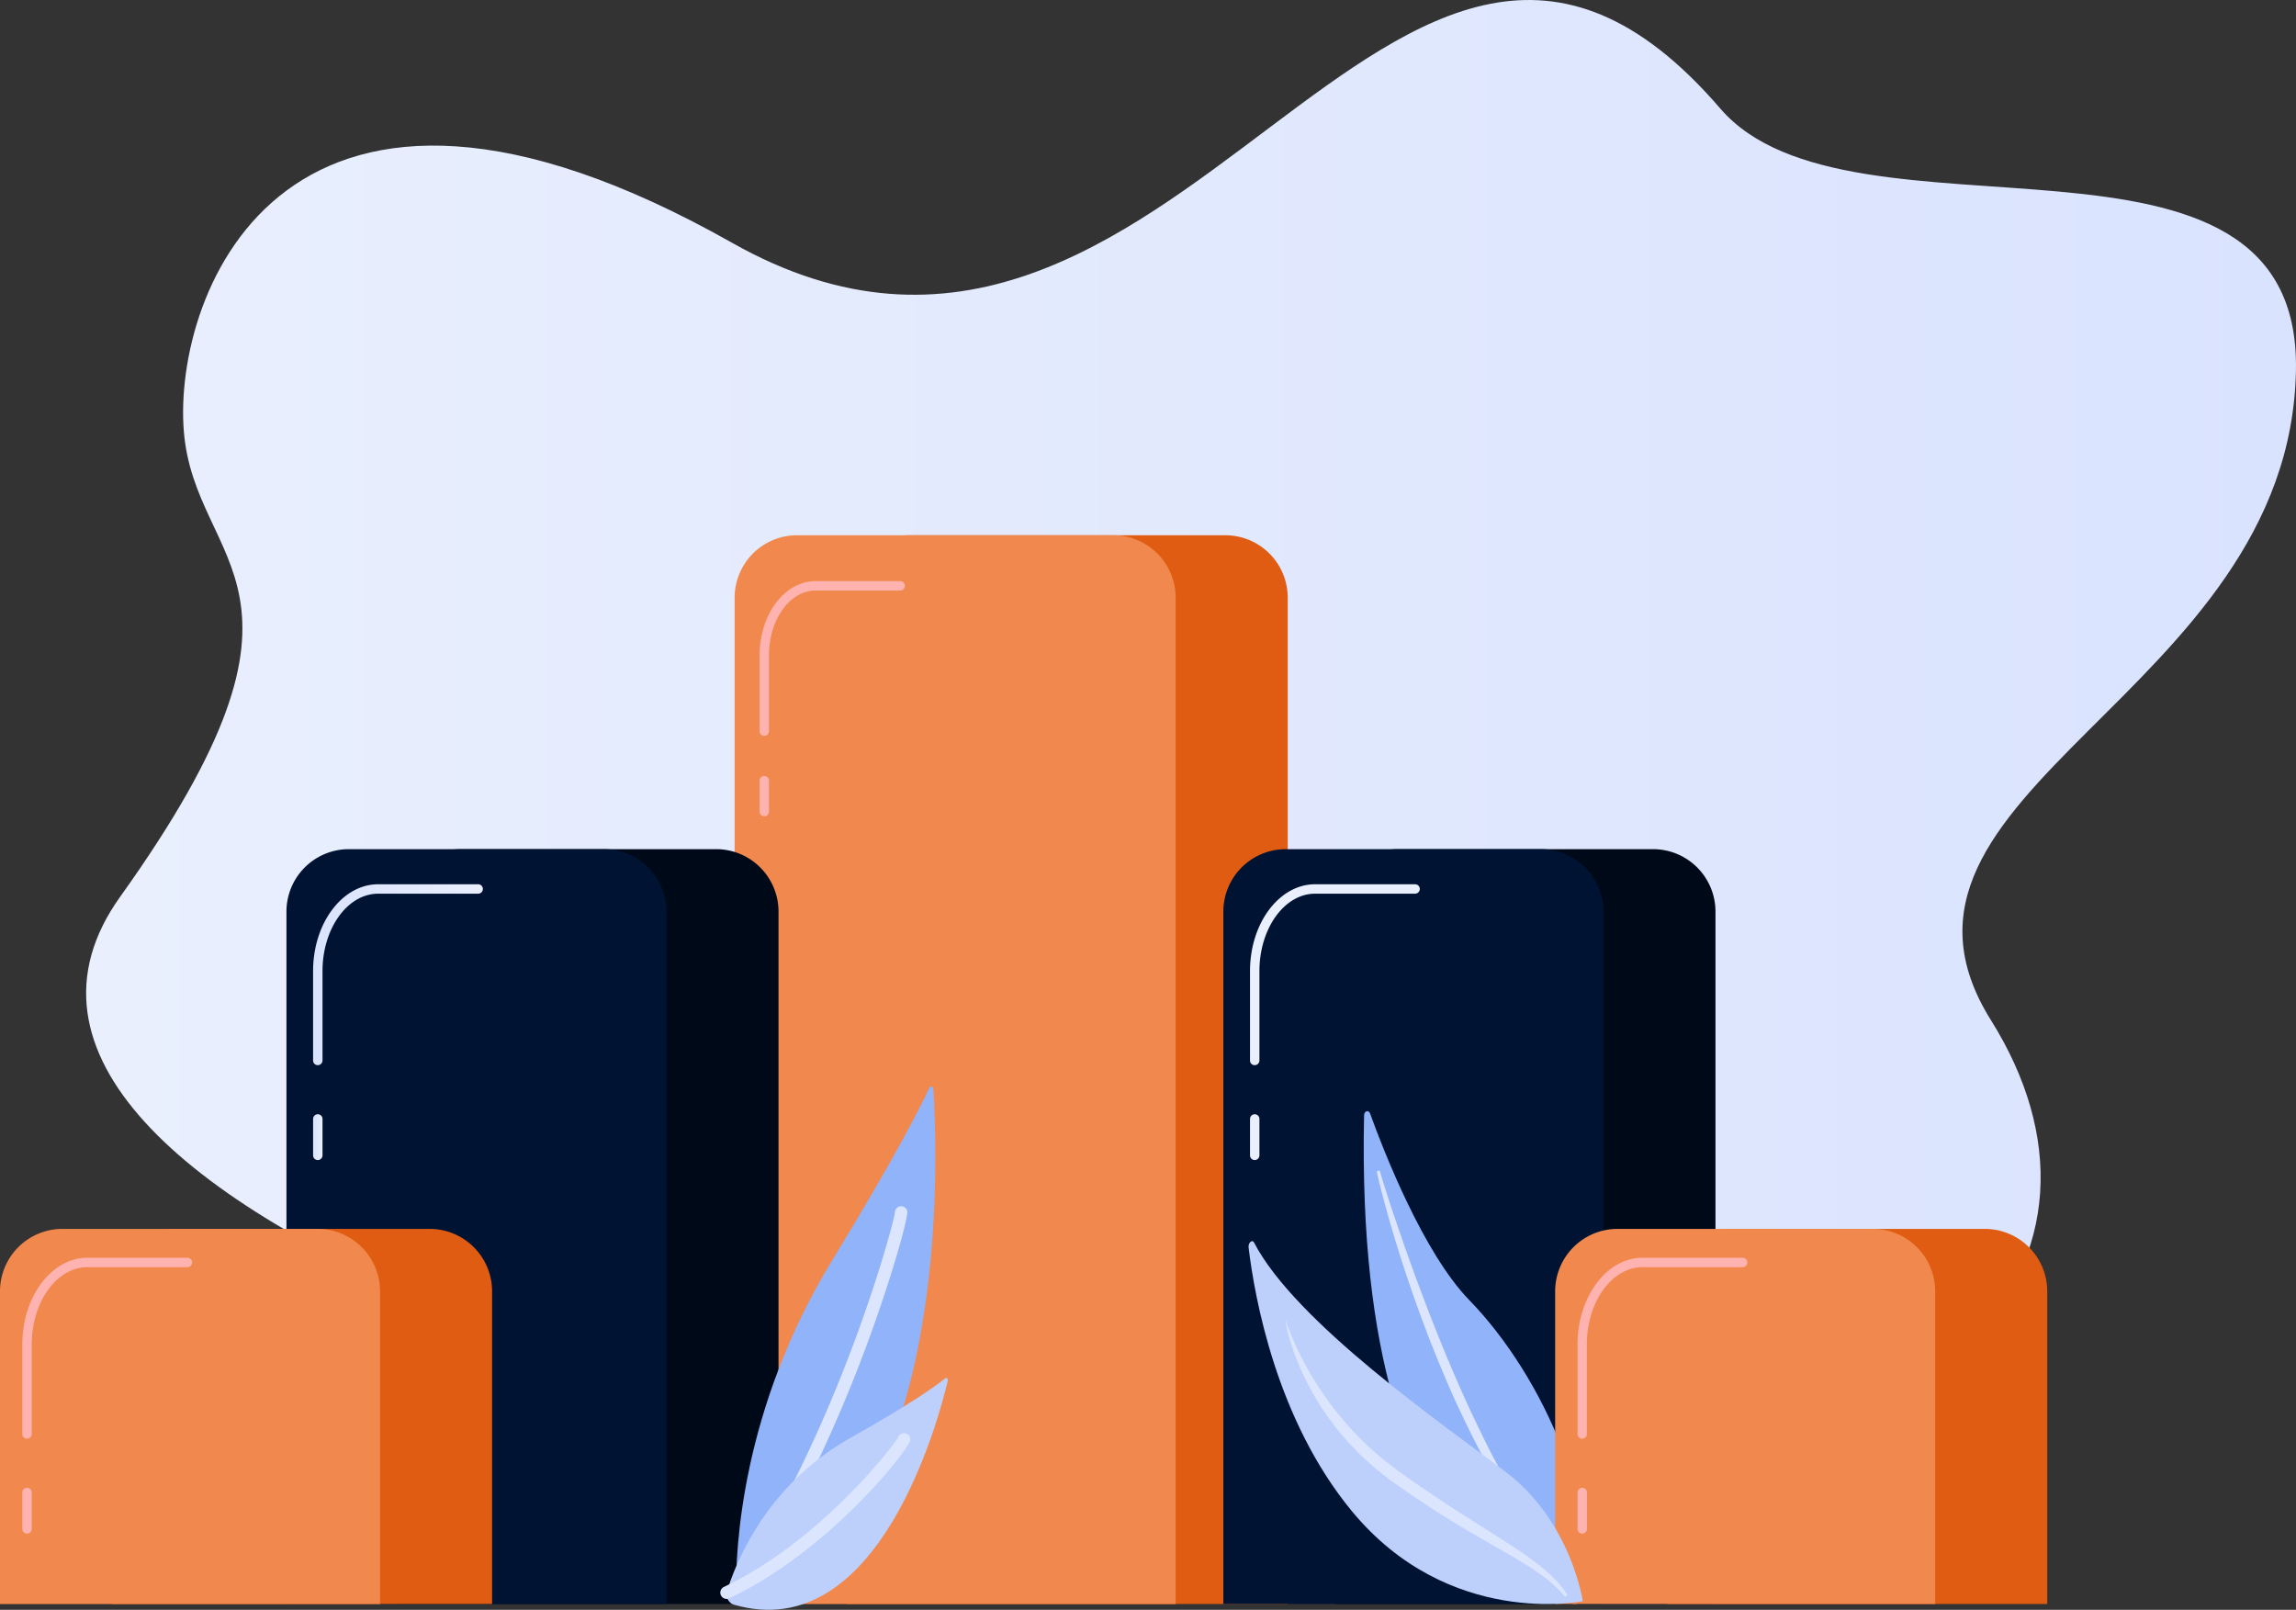 <svg xmlns="http://www.w3.org/2000/svg" xmlns:xlink="http://www.w3.org/1999/xlink" viewBox="0 0 1486.19 1041.98"><rect x="0" y="0" width="1486.19" height="1041.98" fill="#333333" stroke="none"/><defs><linearGradient id="linear-gradient" x1="-1358.41" y1="1093.88" x2="72.01" y2="1093.88" gradientTransform="matrix(-1, 0, 0, 1, 702.65, 0)" gradientUnits="userSpaceOnUse"><stop offset="0" stop-color="#dae3fe"/><stop offset="1" stop-color="#e9effd"/></linearGradient><linearGradient id="linear-gradient-2" x1="1113.52" y1="854.22" x2="1113.52" y2="953.22" gradientUnits="userSpaceOnUse"><stop offset="0" stop-color="#ff928e"/><stop offset="1" stop-color="#feb3b1"/></linearGradient><linearGradient id="linear-gradient-3" x1="1069.53" y1="854.22" x2="1069.53" y2="953.22" xlink:href="#linear-gradient-2"/><linearGradient id="linear-gradient-4" x1="777.53" y1="1239.02" x2="887.43" y2="1239.02" gradientTransform="matrix(1, 0, 0, 1, 0, 0)" xlink:href="#linear-gradient"/><linearGradient id="linear-gradient-5" x1="777.53" y1="1344.14" x2="783.63" y2="1344.14" gradientTransform="matrix(1, 0, 0, 1, 0, 0)" xlink:href="#linear-gradient"/><linearGradient id="linear-gradient-6" x1="644.26" y1="1194.22" x2="644.26" y2="1391.22" xlink:href="#linear-gradient-2"/><linearGradient id="linear-gradient-7" x1="592.36" y1="1194.22" x2="592.36" y2="1391.22" xlink:href="#linear-gradient-2"/><linearGradient id="linear-gradient-8" x1="1437.46" y1="969.18" x2="1438.46" y2="1152.18" gradientTransform="matrix(1, 0, 0, 1, 0, 0)" xlink:href="#linear-gradient"/><linearGradient id="linear-gradient-9" x1="1384.99" y1="969.47" x2="1385.99" y2="1152.47" gradientTransform="matrix(1, 0, 0, 1, 0, 0)" xlink:href="#linear-gradient"/><linearGradient id="linear-gradient-10" x1="1685.72" y1="1148.76" x2="1657.72" y2="1390.76" xlink:href="#linear-gradient-2"/><linearGradient id="linear-gradient-11" x1="1650.05" y1="1144.63" x2="1622.05" y2="1386.63" xlink:href="#linear-gradient-2"/></defs><g id="Illustration"><path d="M1688.44,678.42c84,97.63,375.66-10.84,372.59,169.17-3.59,210.77-290.2,272.79-197.4,420.93S1854,1582.7,1481,1579.58s-972.89-189-828.35-391,48.24-212.29,41.19-301.54,66.07-285,354.91-121.75S1475.65,431.18,1688.44,678.42Z" transform="translate(-574.87 -608.13)" fill="url(#linear-gradient)"/><path d="M588.47,346.46H793.12a40.42,40.42,0,0,1,40.42,40.42v651.37a0,0,0,0,1,0,0H548a0,0,0,0,1,0,0V386.89a40.42,40.42,0,0,1,40.42-40.42Z" fill="#e05c12"/><path d="M515.94,346.46H720.6A40.42,40.42,0,0,1,761,386.89v651.37a0,0,0,0,1,0,0H475.52a0,0,0,0,1,0,0V386.89A40.42,40.42,0,0,1,515.94,346.46Z" fill="#f1884d"/><path d="M1069.53,1084.45a3,3,0,0,1-3-3v-49.09c0-26.51,16.24-48.09,36.2-48.09h54.83a3.05,3.05,0,0,1,0,6.1h-54.83c-16.6,0-30.1,18.84-30.1,42v49.09A3.06,3.06,0,0,1,1069.53,1084.45Z" transform="translate(-574.87 -608.13)" fill="url(#linear-gradient-2)"/><path d="M1069.53,1136.49a3,3,0,0,1-3-3v-20a3,3,0,1,1,6.1,0v20A3.06,3.06,0,0,1,1069.53,1136.49Z" transform="translate(-574.87 -608.13)" fill="url(#linear-gradient-3)"/><path d="M298.35,549.64H463.51a40.42,40.42,0,0,1,40.42,40.42v448.19a0,0,0,0,1,0,0h-246a0,0,0,0,1,0,0V590.06A40.42,40.42,0,0,1,298.35,549.64Z" fill="#000918"/><path d="M225.82,549.64H391a40.42,40.42,0,0,1,40.42,40.42v448.19a0,0,0,0,1,0,0h-246a0,0,0,0,1,0,0V590.06a40.42,40.42,0,0,1,40.42-40.42Z" fill="#001333"/><path d="M780.58,1297.59a3,3,0,0,1-3.05-3v-57.91c0-31,18.91-56.19,42.16-56.19h64.69a3,3,0,0,1,0,6.1H819.69c-19.88,0-36.06,22.47-36.06,50.09v57.91A3.06,3.06,0,0,1,780.58,1297.59Z" transform="translate(-574.87 -608.13)" fill="url(#linear-gradient-4)"/><path d="M780.58,1359a3,3,0,0,1-3.05-3v-23.59a3.05,3.05,0,1,1,6.1,0v23.59A3.06,3.06,0,0,1,780.58,1359Z" transform="translate(-574.87 -608.13)" fill="url(#linear-gradient-5)"/><path d="M1179,1312.81c2.63,39.54,13.25,282.3-118.77,333.21-4,1.54-8.81-2-8.88-6.51-.45-28.77,3.4-119.18,62-215.27,42.27-69.34,58.13-101.22,63.19-112.2C1177.06,1310.88,1178.9,1311.45,1179,1312.81Z" transform="translate(-574.87 -608.13)" fill="#91b3fa"/><path d="M1051.34,1643.58a4.06,4.06,0,0,1-3.36-6.35c69.19-102,105.2-236.14,106.14-244.19a4.07,4.07,0,0,1,8-1.13c.94,3.88-10.51,44.55-26.41,87.34-16.17,43.51-43.34,107-81,162.54A4.08,4.08,0,0,1,1051.34,1643.58Zm102.89-249.74h0Z" transform="translate(-574.87 -608.13)" fill="#dce5fe"/><path d="M1188.43,1501.6c-5.77,24.53-44.72,172.65-138.79,145.12-2.85-.84-5.26-5-4.45-7.73,5.13-17.2,24.63-69,80.23-100.18,40.12-22.53,56.28-34.45,61.58-38.73C1187.56,1499.62,1188.63,1500.76,1188.43,1501.6Z" transform="translate(-574.87 -608.13)" fill="#bdd0fb"/><path d="M1045.19,1643.06a4.07,4.07,0,0,1-1.74-7.75c62.37-29.52,109.59-91.1,112.73-96.77a4.07,4.07,0,0,1,7.91,1.5c-.26,5.6-51.86,71.71-117.16,102.62A4,4,0,0,1,1045.19,1643.06ZM1156,1539.66Zm0,0Z" transform="translate(-574.87 -608.13)" fill="#dce5fe"/><path d="M112.95,795.43H278.11a40.42,40.42,0,0,1,40.42,40.42v202.4a0,0,0,0,1,0,0h-246a0,0,0,0,1,0,0V835.86A40.42,40.42,0,0,1,112.95,795.43Z" fill="#e05c12"/><path d="M40.42,795.43H205.59A40.42,40.42,0,0,1,246,835.86v202.4a0,0,0,0,1,0,0H0a0,0,0,0,1,0,0V835.86A40.42,40.42,0,0,1,40.42,795.43Z" fill="#f1884d"/><path d="M592.36,1539.38a3,3,0,0,1-3.05-3.05v-57.9c0-31,18.91-56.19,42.16-56.19h64.69a3,3,0,1,1,0,6.1H631.47c-19.88,0-36.06,22.47-36.06,50.09v57.9A3,3,0,0,1,592.36,1539.38Z" transform="translate(-574.87 -608.13)" fill="url(#linear-gradient-6)"/><path d="M592.36,1600.78a3,3,0,0,1-3.05-3v-23.59a3,3,0,1,1,6.1,0v23.59A3,3,0,0,1,592.36,1600.78Z" transform="translate(-574.87 -608.13)" fill="url(#linear-gradient-7)"/><path d="M904.81,549.64H1070a40.42,40.42,0,0,1,40.42,40.42v448.19a0,0,0,0,1,0,0h-246a0,0,0,0,1,0,0V590.06A40.42,40.42,0,0,1,904.81,549.64Z" fill="#000918"/><path d="M832.29,549.64H997.45a40.42,40.42,0,0,1,40.42,40.42v448.19a0,0,0,0,1,0,0h-246a0,0,0,0,1,0,0V590.06a40.42,40.42,0,0,1,40.42-40.42Z" fill="#001333"/><path d="M1387,1297.59a3,3,0,0,1-3-3v-57.91c0-31,18.91-56.19,42.16-56.19h64.69a3.05,3.05,0,1,1,0,6.1h-64.69c-19.88,0-36.06,22.47-36.06,50.09v57.91A3.06,3.06,0,0,1,1387,1297.59Z" transform="translate(-574.87 -608.13)" fill="url(#linear-gradient-8)"/><path d="M1387,1359a3,3,0,0,1-3-3v-23.59a3,3,0,0,1,6.1,0v23.59A3.06,3.06,0,0,1,1387,1359Z" transform="translate(-574.87 -608.13)" fill="url(#linear-gradient-9)"/><path d="M1457.83,1330.06c.06-2.9,3-3.77,3.9-1.16,9.13,25.22,34.6,90.34,64.26,120.82,48.29,49.64,88.25,139.93,69.41,196.67C1595.4,1646.39,1451.12,1646.69,1457.83,1330.06Z" transform="translate(-574.87 -608.13)" fill="#91b3fa"/><path d="M1468.25,1366.84c.7,2.54,1.64,5.45,2.49,8.16l2.62,8.25c1.79,5.5,3.6,11,5.48,16.44q5.57,16.43,11.49,32.69c8,21.67,16.29,43.2,25.43,64.37,4.58,10.58,9.25,21.12,14.26,31.49,2.46,5.21,5,10.36,7.57,15.53s5.26,10.24,8,15.3c5.45,10.13,11.15,20.14,17.34,29.84a340.49,340.49,0,0,0,19.77,28.3v0a1,1,0,0,1-.18,1.42,1,1,0,0,1-1.37-.11c-15.67-17.22-28.86-36.61-40.36-56.81q-8.7-15.12-16.29-30.83c-5.09-10.45-10-21-14.45-31.71-9.13-21.36-17.28-43.11-24.63-65.11-3.7-11-7.13-22.07-10.38-33.2q-2.4-8.36-4.65-16.76c-1.51-5.65-2.94-11.09-4.18-17a1,1,0,0,1,2-.48Z" transform="translate(-574.87 -608.13)" fill="#dce5fe"/><path d="M1119.58,795.43h165.16a40.42,40.42,0,0,1,40.42,40.42v202.4a0,0,0,0,1,0,0h-246a0,0,0,0,1,0,0V835.86A40.42,40.42,0,0,1,1119.58,795.43Z" fill="#e05c12"/><path d="M1047.06,795.43h165.16a40.42,40.42,0,0,1,40.42,40.42v202.4a0,0,0,0,1,0,0h-246a0,0,0,0,1,0,0V835.86A40.42,40.42,0,0,1,1047.06,795.43Z" fill="#f1884d"/><path d="M1599,1539.38a3,3,0,0,1-3-3.05v-57.9c0-31,18.91-56.19,42.16-56.19h64.69a3,3,0,0,1,0,6.1H1638.1c-19.88,0-36.06,22.47-36.06,50.09v57.9A3,3,0,0,1,1599,1539.38Z" transform="translate(-574.87 -608.13)" fill="url(#linear-gradient-10)"/><path d="M1599,1600.78a3,3,0,0,1-3-3v-23.59a3,3,0,1,1,6.1,0v23.59A3,3,0,0,1,1599,1600.78Z" transform="translate(-574.87 -608.13)" fill="url(#linear-gradient-11)"/><path d="M1599.39,1644.55s-7.36-51.49-50-83.78c-39.56-30-135.91-96.54-162.76-148.35-1.19-2.29-3.91.11-3.55,3.15,3.9,32.55,18.08,111.66,66.89,170.74C1512.92,1662.48,1599.39,1644.55,1599.39,1644.55Z" transform="translate(-574.87 -608.13)" fill="#bdd0fb"/><path d="M1407.18,1463.08a184,184,0,0,0,13.24,29.46c1.28,2.36,2.57,4.7,4,7s2.75,4.59,4.27,6.79,2.89,4.5,4.48,6.64l4.75,6.44a215.24,215.24,0,0,0,21.34,23.69,35.62,35.62,0,0,0,2.92,2.71l3,2.62,3,2.62a36.67,36.67,0,0,0,3.07,2.52c4.28,3.18,8.29,6.57,12.79,9.6l6.61,4.67,6.68,4.55c4.44,3,8.94,6,13.43,9s9,5.89,13.61,8.76l13.7,8.71c4.59,2.87,9.18,5.77,13.72,8.76,2.28,1.49,4.57,3,6.82,4.51s4.52,3.07,6.72,4.7a137.94,137.94,0,0,1,12.84,10.37,74.66,74.66,0,0,1,10.8,12.55,1,1,0,0,1-1.62,1.24l0,0a82,82,0,0,0-11.53-11c-4.26-3.21-8.61-6.3-13.2-9.09-9.08-5.71-18.58-10.9-27.94-16.38a649.6,649.6,0,0,1-55.14-35c-4.48-3-8.84-6.55-13.19-10-1.1-.83-2.14-1.74-3.16-2.68l-3.07-2.78-3.08-2.79a40.38,40.38,0,0,1-3-2.87l-5.77-6c-1.94-2-3.6-4.19-5.41-6.27s-3.57-4.21-5.17-6.46-3.34-4.39-4.9-6.66a182.18,182.18,0,0,1-16-28.78c-4.37-10-8-20.44-9.83-31.21a.11.11,0,0,1,.1-.14A.13.13,0,0,1,1407.18,1463.08Z" transform="translate(-574.87 -608.13)" fill="#dce5fe"/></g></svg>